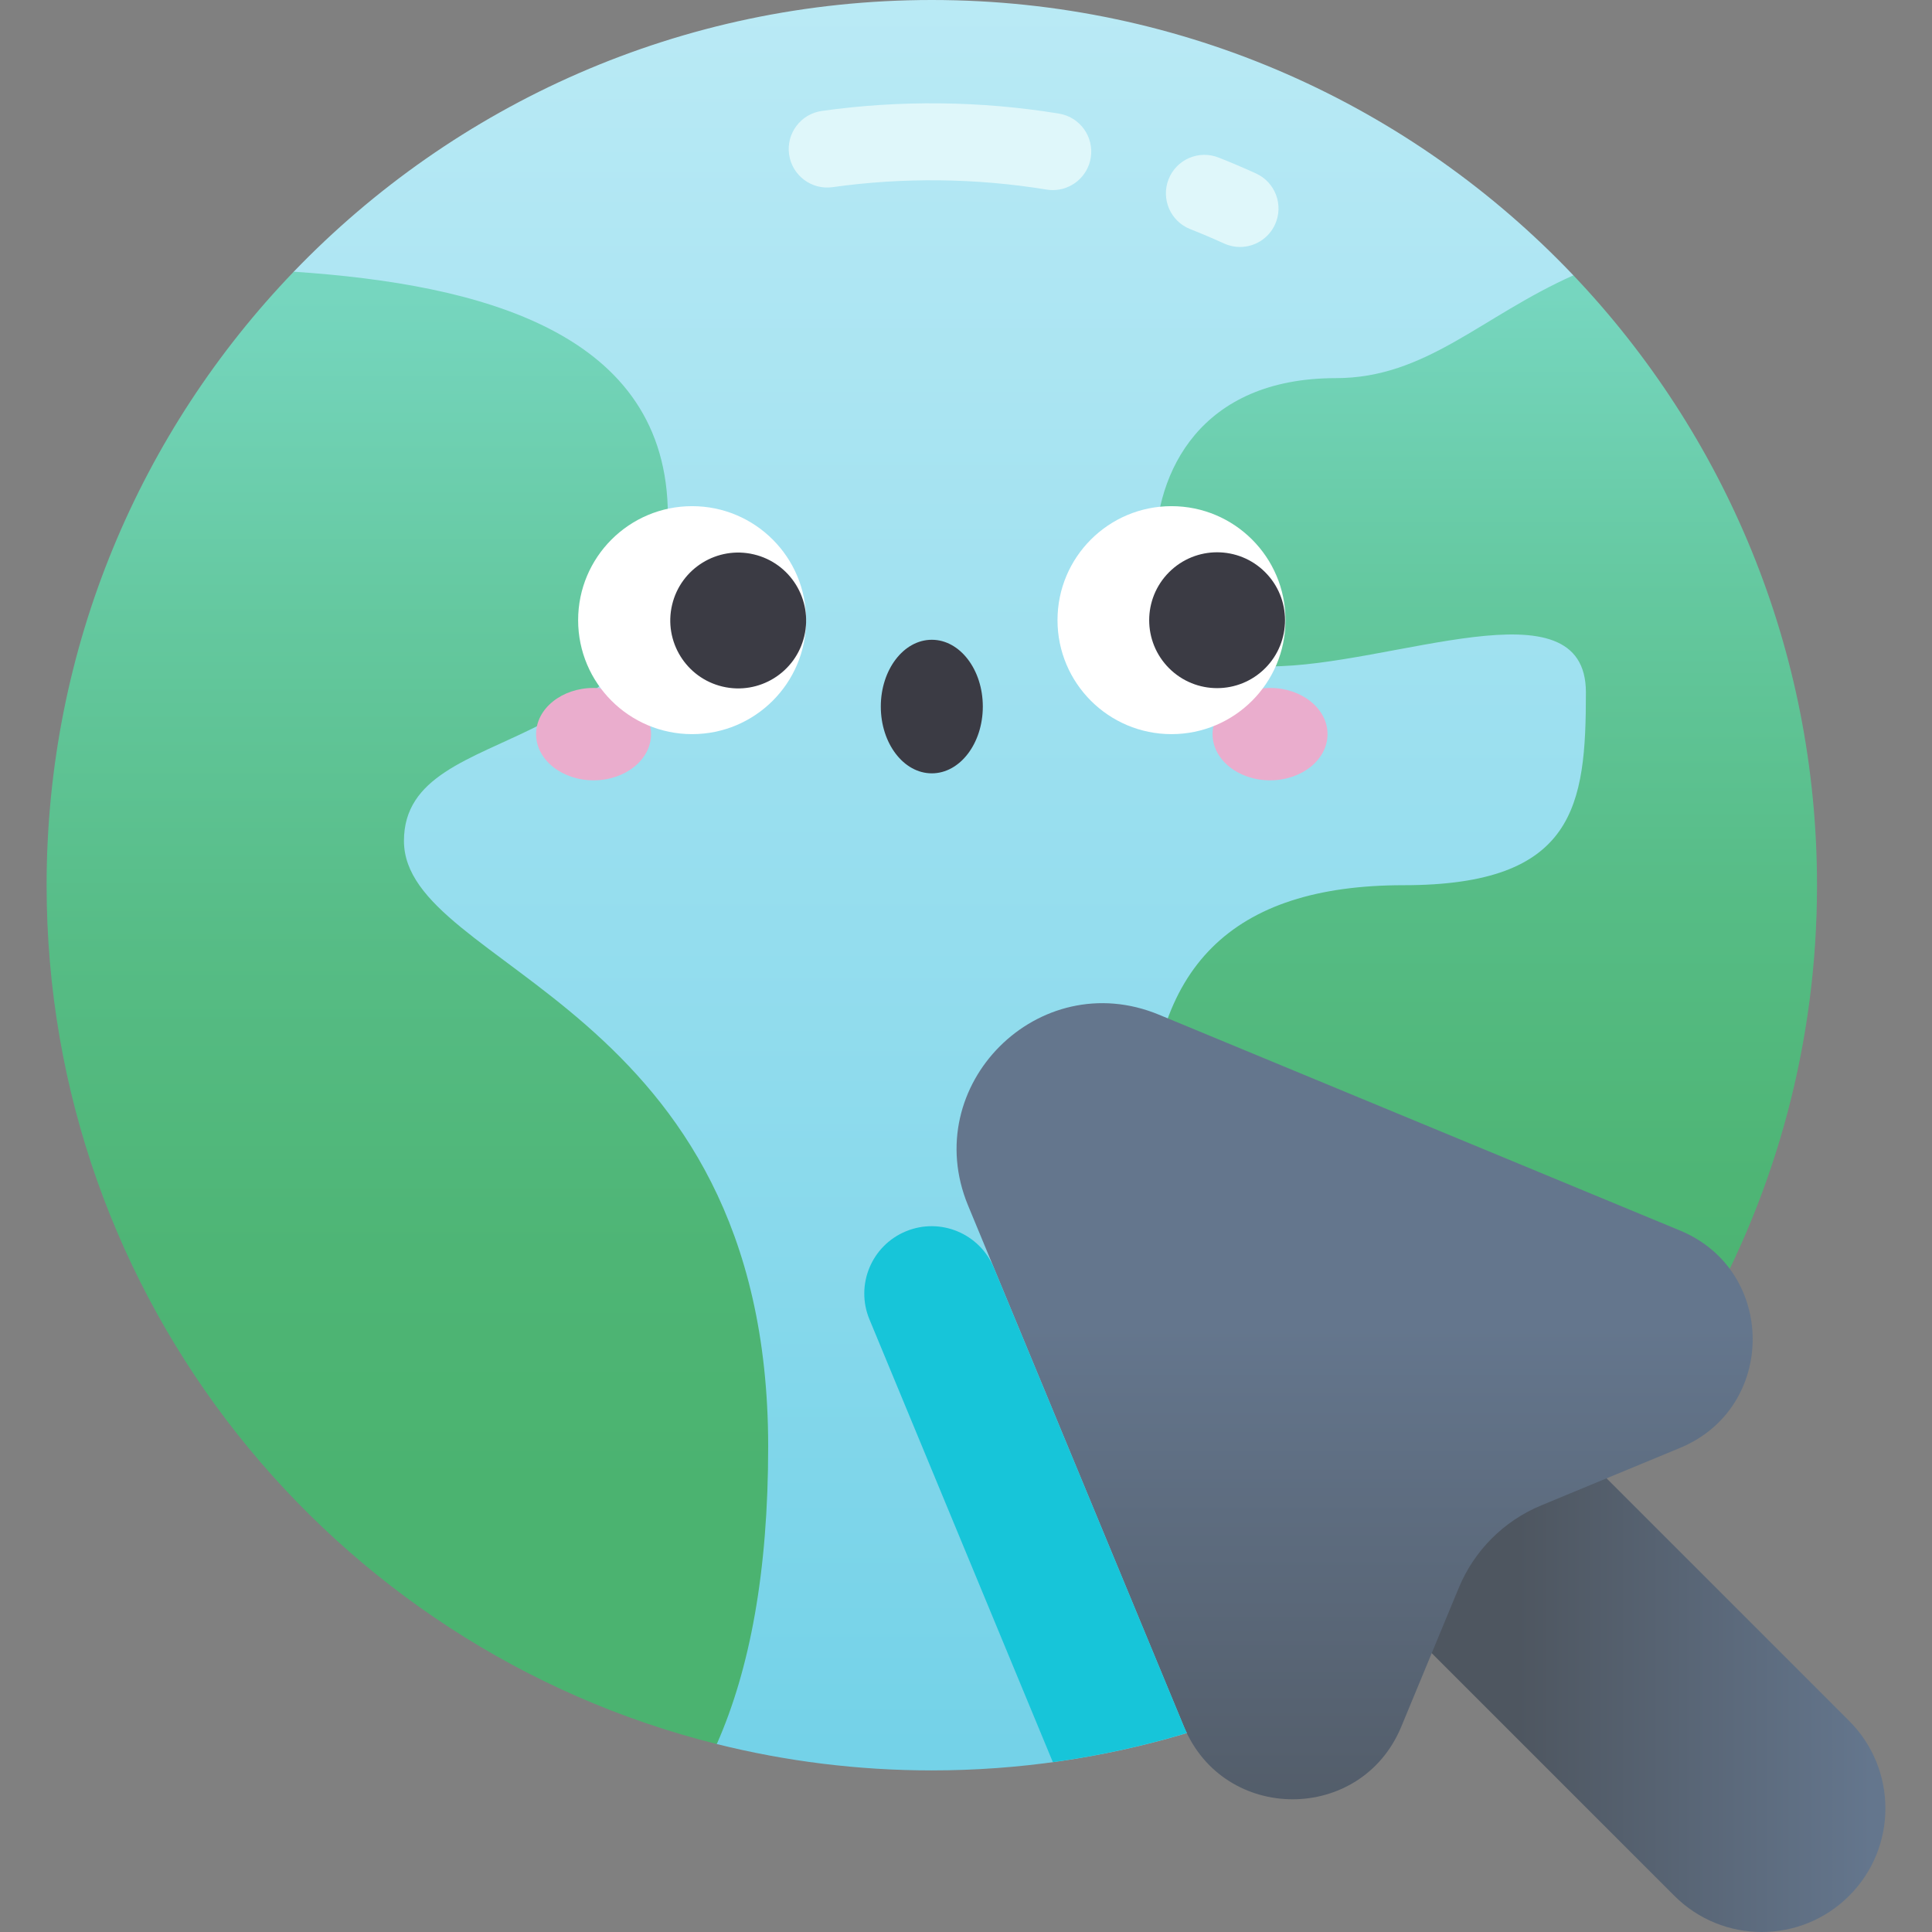 <svg id="Capa_1" enable-background="new 0 0 502 502" height="512" viewBox="0 0 502 502" width="512" xmlns="http://www.w3.org/2000/svg" xmlns:xlink="http://www.w3.org/1999/xlink"><rect x="0" y="0" width="502" height="502" fill="#808080" stroke="none"/><linearGradient id="SVGID_1_" gradientUnits="userSpaceOnUse" x1="246.378" x2="246.378" y1="453.798" y2="-2.752"><stop offset="0" stop-color="#74d2e8"/><stop offset="1" stop-color="#baeaf5"/></linearGradient><linearGradient id="lg1"><stop offset="0" stop-color="#4bb370"/><stop offset=".199" stop-color="#4eb575"/><stop offset=".45" stop-color="#56bc85"/><stop offset=".728" stop-color="#64c89f"/><stop offset="1" stop-color="#76d6bf"/></linearGradient><linearGradient id="SVGID_2_" gradientUnits="userSpaceOnUse" x1="105.854" x2="105.854" xlink:href="#lg1" y1="387.476" y2="76.589"/><linearGradient id="SVGID_3_" gradientUnits="userSpaceOnUse" x1="385.362" x2="385.362" xlink:href="#lg1" y1="363.713" y2="77.065"/><linearGradient id="lg2"><stop offset="0" stop-color="#4e5660"/><stop offset="1" stop-color="#64768d"/></linearGradient><linearGradient id="SVGID_4_" gradientUnits="userSpaceOnUse" x1="394.56" x2="486.224" xlink:href="#lg2" y1="423.072" y2="423.072"/><linearGradient id="SVGID_5_" gradientUnits="userSpaceOnUse" x1="351.978" x2="351.978" xlink:href="#lg2" y1="502.835" y2="344.846"/><g><path d="m365.279 424.281c65.71-92.027 86.584-194.275 43.542-352.739-41.904-44.068-101.095-71.542-166.705-71.542-65.139 0-123.947 27.085-165.795 70.599-43.269 141.532 11.923 309.489 109.93 382.567 17.886 4.463 36.596 6.847 55.865 6.847 45.31-.001 87.555-13.11 123.163-35.732z" fill="url(#SVGID_1_)"/><path d="m104.96 218.484c0-33.45 68.573-17.44 68.573-84.468 0-47.618-48.376-60.151-97.212-63.418-39.76 41.344-64.211 97.518-64.211 159.408 0 107.76 74.111 198.198 174.141 223.159 8.596-19.48 13.348-44.733 13.348-77.294 0-115.624-94.639-123.936-94.639-157.387z" fill="url(#SVGID_2_)"/><path d="m408.82 71.542c-23.97 10.695-38.272 26.71-61.719 26.71-35.192 0-46.923 24.364-46.923 45.118s-1.805 29.778 29.778 29.778 82.116-22.566 82.116 6.764c0 29.331-2.675 50.094-47.358 50.094-44.684 0-66.112 21.241-66.112 66.112 0 33.414 24.899 97.574 66.677 128.163 64.221-40.799 106.843-112.556 106.843-194.275 0-61.418-24.076-117.212-63.302-158.464z" fill="url(#SVGID_3_)"/><g><path d="m457.766 502c-8.222 0-16.442-3.136-22.715-9.409l-93.607-93.608c-12.545-12.546-12.545-32.886 0-45.431 12.547-12.545 32.886-12.545 45.431 0l93.607 93.608c12.545 12.546 12.545 32.886 0 45.431-6.273 6.272-14.496 9.409-22.716 9.409z" fill="url(#SVGID_4_)"/><path d="m364.1 448.651 14.952-36.096c4.012-9.686 11.708-17.382 21.394-21.394l36.096-14.952c25.154-10.419 25.154-46.05 0-56.469l-135.404-56.086c-31.242-12.941-62.535 18.351-49.594 49.594l56.086 135.404c10.42 25.154 46.05 25.154 56.47-.001z" fill="url(#SVGID_5_)"/></g><path d="m225.906 342.809 47.657 115.054c11.924-1.631 23.553-4.184 34.822-7.569-.259-.54-.52-1.078-.755-1.643l-49.389-119.236c-3.699-8.929-13.935-13.169-22.865-9.471-8.929 3.699-13.169 13.936-9.47 22.865z" fill="#17c5d9"/><g><ellipse cx="154.23" cy="190.754" fill="#eaadcd" rx="14.936" ry="12.003"/><ellipse cx="330.001" cy="190.754" fill="#eaadcd" rx="14.936" ry="12.003"/><circle cx="179.837" cy="161.136" fill="#fff" r="29.618"/><ellipse cx="191.802" cy="161.136" fill="#3b3b44" rx="17.652" ry="17.652" transform="matrix(.23 -.973 .973 .23 -9.09 310.786)"/><circle cx="304.394" cy="161.136" fill="#fff" r="29.618"/><g fill="#3b3b44"><ellipse cx="316.298" cy="161.136" rx="17.652" ry="17.652" transform="matrix(.707 -.707 .707 .707 -21.299 270.852)"/><ellipse cx="242.116" cy="183.588" rx="13.252" ry="17.352"/></g></g><g fill="#dff7fa"><path d="m322.195 64.173c-1.389 0-2.798-.291-4.143-.904-2.89-1.317-5.842-2.572-8.776-3.729-5.138-2.025-7.661-7.832-5.637-12.971 2.025-5.137 7.832-7.661 12.971-5.637 3.258 1.284 6.535 2.677 9.741 4.139 5.025 2.292 7.241 8.224 4.949 13.248-1.679 3.68-5.309 5.854-9.105 5.854z"/><path d="m273.556 49.392c-.536 0-1.08-.044-1.627-.133-18.392-3.011-37.358-3.196-55.6-.628-5.459.771-10.526-3.038-11.297-8.508-.771-5.469 3.039-10.526 8.508-11.297 20.227-2.851 41.243-2.639 61.619.694 5.45.893 9.146 6.033 8.254 11.484-.803 4.904-5.045 8.388-9.857 8.388z"/></g></g></svg>